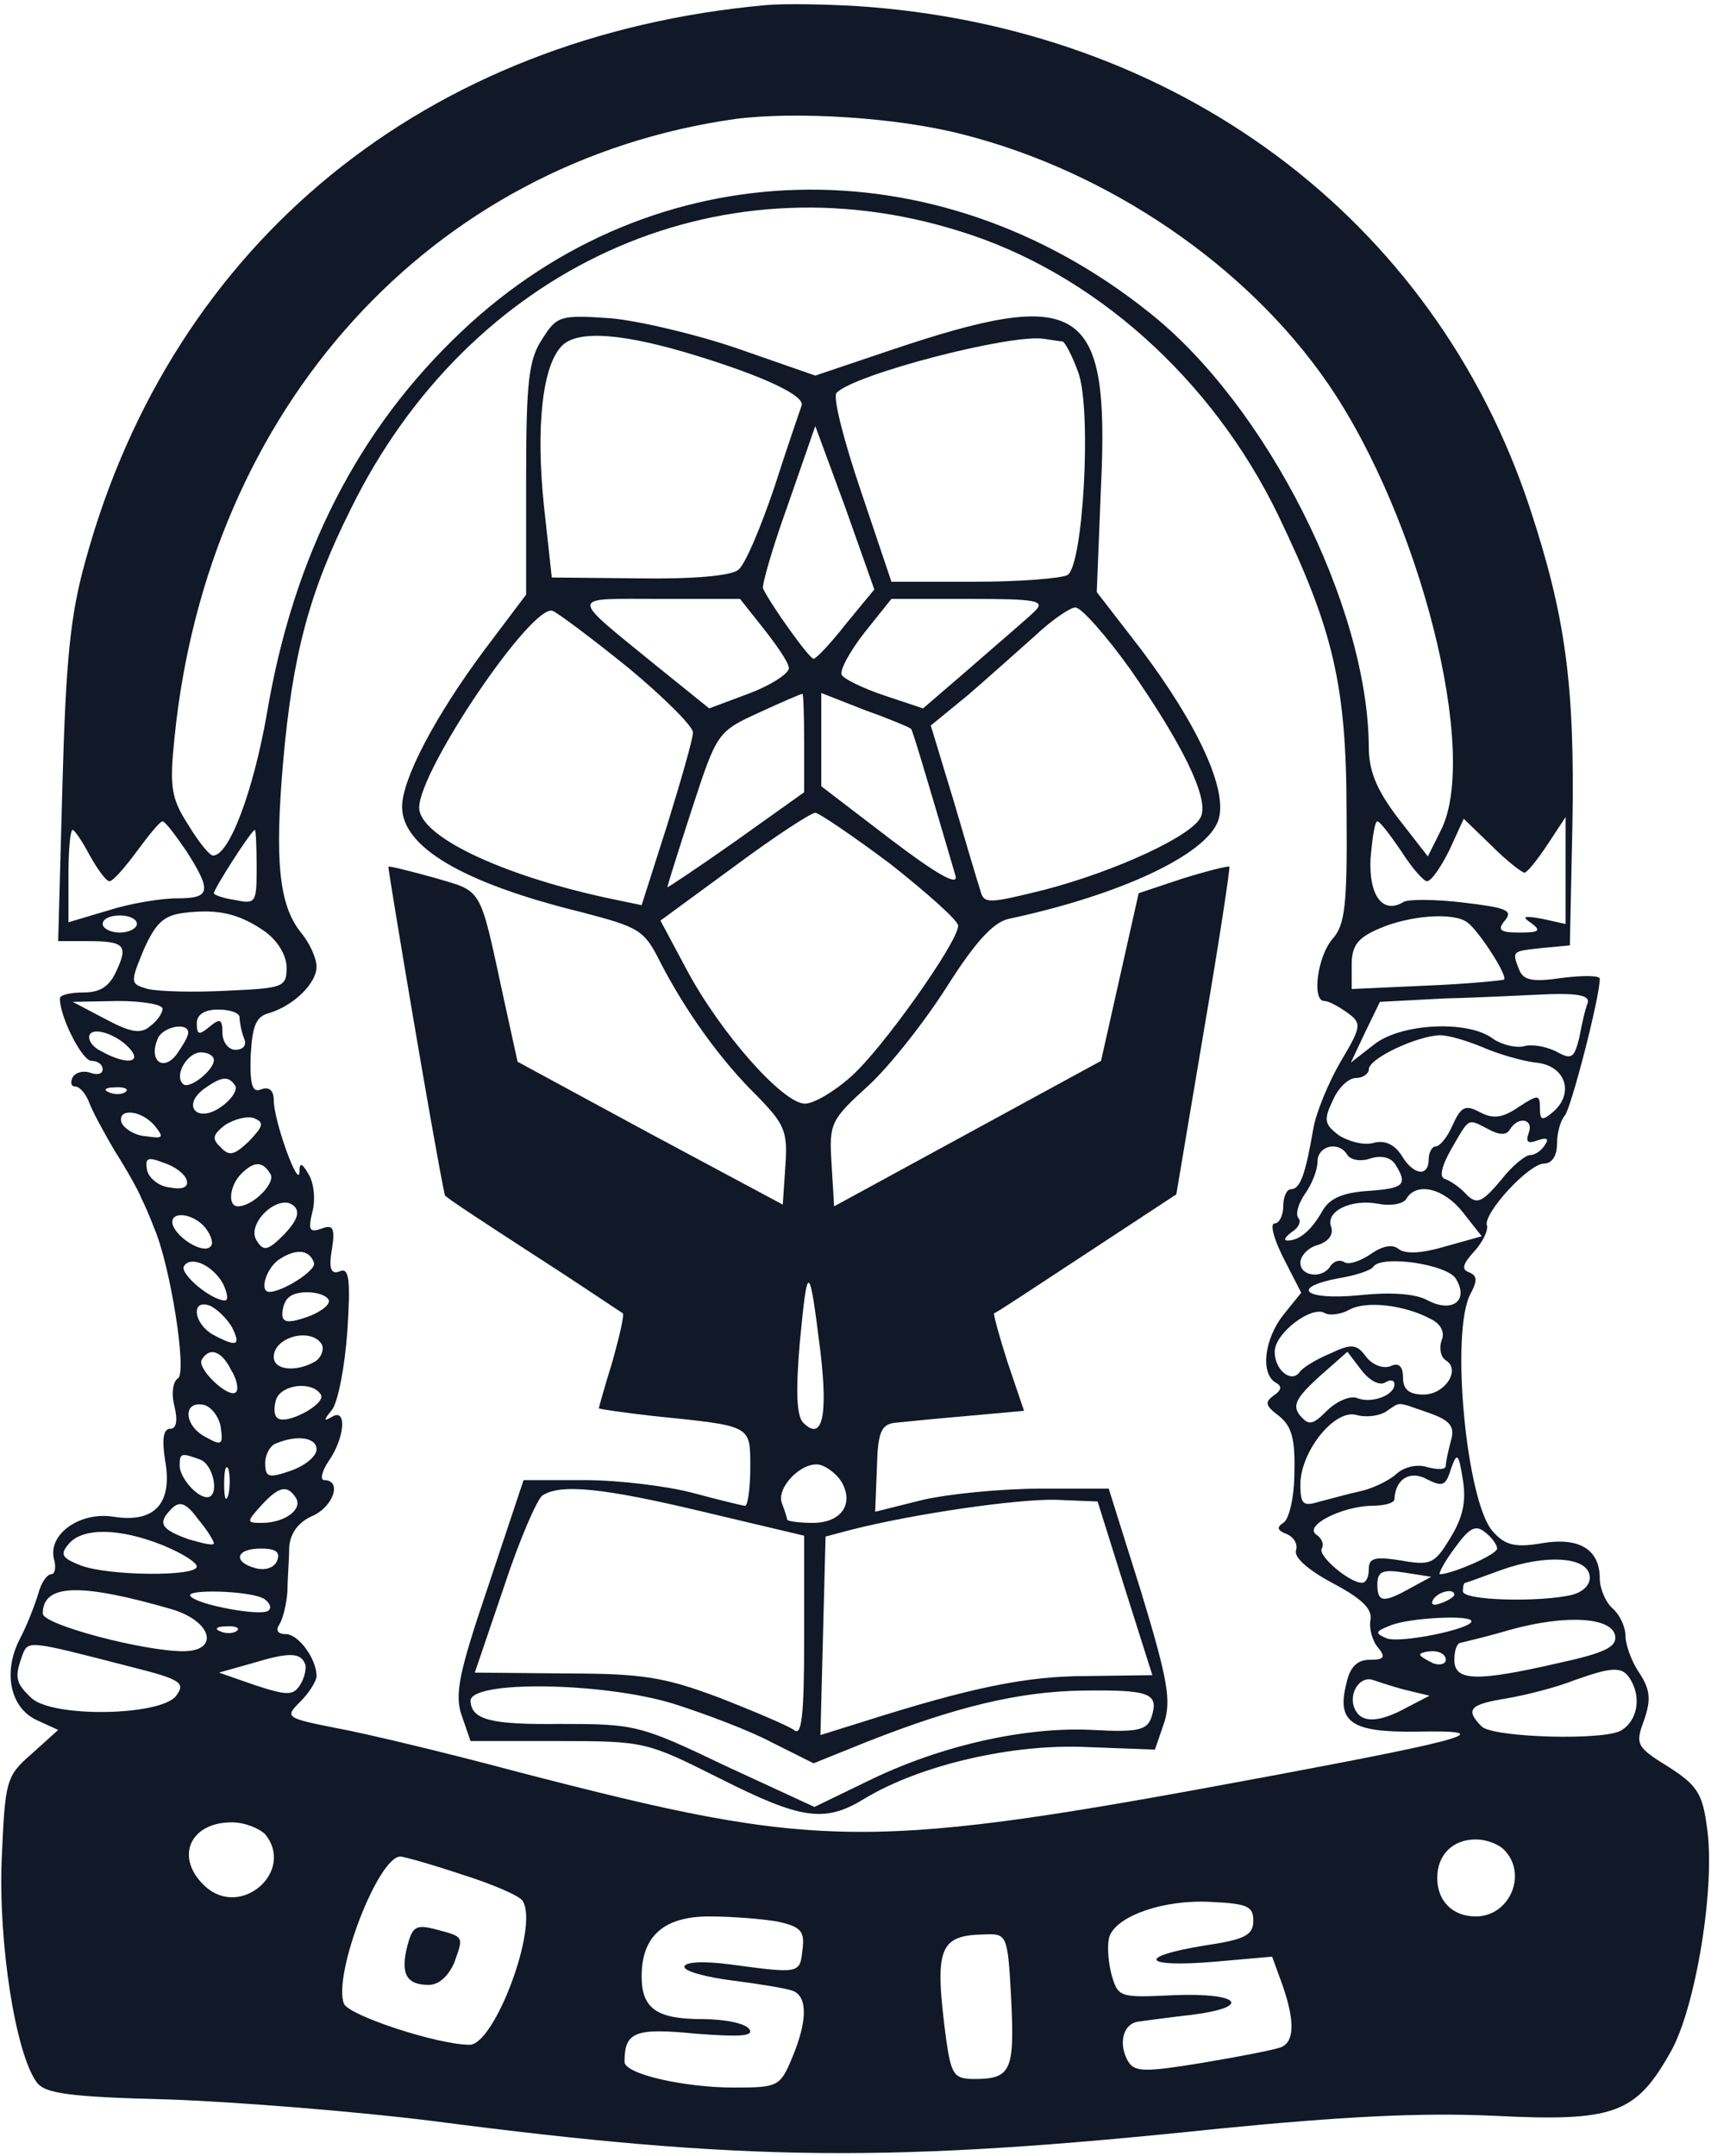 <?xml version="1.0" standalone="no"?>
<!DOCTYPE svg PUBLIC "-//W3C//DTD SVG 20010904//EN"
 "http://www.w3.org/TR/2001/REC-SVG-20010904/DTD/svg10.dtd">
<svg version="1.0" xmlns="http://www.w3.org/2000/svg"
 width="200pt" height="252pt" viewBox="0 0 200 252"
 preserveAspectRatio="xMidYMid meet">

<g transform="translate(0,252) scale(0.1,-0.1)"
fill="#111827" stroke="none">
<path d="M895 2514 c-397 -36 -693 -277 -795 -649 -18 -64 -23 -117 -27 -262
l-5 -183 34 0 c44 0 48 -5 34 -35 -8 -18 -19 -25 -38 -25 -16 0 -28 -3 -28 -7
0 -22 26 -73 37 -73 7 0 13 -4 13 -10 0 -5 -6 -7 -14 -4 -8 3 -17 1 -21 -5 -3
-6 -2 -11 3 -11 5 0 12 -8 16 -18 3 -9 17 -35 30 -57 14 -22 28 -47 31 -55 4
-8 11 -24 15 -35 19 -43 39 -170 28 -176 -6 -4 -8 -18 -4 -33 4 -17 2 -26 -5
-26 -8 0 -10 -12 -6 -37 9 -50 -12 -73 -59 -66 -40 7 -78 -20 -71 -49 3 -10 1
-18 -3 -18 -5 0 -12 -10 -15 -22 -4 -13 -13 -37 -22 -54 -20 -39 -11 -81 21
-95 l24 -11 -31 -28 c-30 -26 -31 -31 -35 -123 -4 -98 16 -227 41 -261 10 -13
37 -17 157 -20 80 -3 217 -14 305 -25 368 -48 538 -49 920 -9 143 14 235 19
321 15 141 -7 166 2 207 75 29 51 53 195 42 264 -5 38 -12 48 -45 69 -37 23
-39 26 -28 55 8 24 7 35 -6 55 -9 13 -16 33 -16 43 0 11 -7 25 -15 32 -8 7
-15 23 -15 35 0 34 -24 49 -69 41 -30 -5 -42 -2 -56 14 -31 34 -50 234 -26
278 8 15 8 21 -2 25 -9 3 -7 10 6 24 10 11 17 25 15 31 -4 14 49 72 67 72 9 0
15 9 15 23 0 13 4 27 9 33 7 7 41 138 41 160 0 4 -20 4 -44 1 -34 -5 -45 -3
-50 9 -9 23 -9 22 27 26 l32 3 3 140 c3 164 -8 245 -50 372 -112 338 -413 562
-788 586 -36 2 -83 3 -105 1z m230 -151 c170 -43 332 -153 427 -291 108 -157
178 -434 132 -523 l-15 -30 -35 45 c-25 33 -34 55 -34 83 -1 164 -119 399
-257 508 -249 199 -579 190 -803 -22 -121 -114 -197 -262 -228 -447 -16 -91
-44 -166 -63 -166 -4 0 -17 16 -29 36 -20 31 -22 44 -16 102 39 386 300 673
656 723 70 9 188 2 265 -18z m-4 -113 c157 -48 296 -173 373 -332 65 -135 80
-200 80 -349 1 -107 -2 -130 -16 -146 -18 -20 -25 -73 -10 -73 5 0 16 -6 26
-13 18 -13 18 -16 -7 -58 -14 -24 -29 -60 -32 -79 -9 -52 -15 -70 -26 -70 -5
0 -9 -9 -9 -20 0 -11 -5 -20 -10 -20 -6 0 -1 -18 10 -40 l21 -41 -21 -26 c-22
-28 -27 -68 -9 -79 8 -4 7 -9 -2 -15 -11 -8 -10 -12 6 -24 15 -12 19 -27 18
-66 0 -28 -6 -55 -13 -59 -8 -5 -7 -9 4 -13 9 -4 13 -12 11 -19 -3 -8 14 -23
42 -38 34 -18 47 -30 45 -43 -2 -10 2 -25 9 -33 9 -11 7 -14 -10 -14 -14 0
-23 -8 -27 -27 -12 -46 5 -58 82 -57 96 2 63 -8 -161 -50 -482 -90 -531 -90
-890 3 -82 22 -178 45 -211 51 -61 12 -61 13 -43 31 10 10 19 24 19 30 0 20
-21 49 -36 49 -10 0 -12 5 -7 12 4 7 8 24 9 38 0 14 2 37 2 51 1 17 11 30 27
37 25 11 35 42 14 42 -5 0 -3 10 5 22 19 27 22 63 4 52 -10 -6 -10 -4 0 8 7 9
15 50 18 92 4 61 2 75 -9 70 -10 -4 -13 3 -9 26 4 25 1 29 -12 24 -14 -5 -16
-2 -11 19 4 14 2 34 -4 44 -8 14 -11 15 -11 3 -1 -20 -30 60 -30 84 0 11 -5
16 -14 13 -11 -5 -14 4 -13 39 2 35 6 46 22 50 29 9 55 35 55 54 0 10 -8 28
-19 41 -25 32 -30 84 -20 199 11 124 30 197 79 295 138 281 427 414 711 325z
m-903 -725 c30 -47 28 -55 -11 -55 -19 0 -55 -6 -80 -14 l-47 -14 0 54 c0 30
2 54 5 54 2 0 11 -13 20 -30 9 -16 19 -30 23 -30 4 0 18 16 32 35 14 19 27 35
30 35 3 0 15 -16 28 -35z m1420 0 c12 -19 26 -35 30 -35 5 0 16 16 26 36 l17
37 33 -32 c17 -17 35 -31 38 -31 3 0 15 15 27 33 l21 32 0 -63 0 -62 -27 6
c-22 4 -25 3 -13 -5 12 -9 9 -11 -14 -11 -23 0 -26 3 -17 14 10 12 2 15 -48
21 -33 4 -64 4 -70 1 -24 -15 -41 6 -39 50 2 24 5 44 8 44 3 0 15 -16 28 -35z
m-1338 -19 c0 -41 -1 -43 -25 -38 -14 2 -25 6 -25 8 0 5 44 74 48 74 1 0 2
-20 2 -44z m10 -75 c15 -11 25 -28 25 -42 0 -23 -4 -24 -70 -27 -38 -2 -79 -1
-92 2 -21 6 -21 7 -5 46 14 31 23 40 47 43 40 5 65 -1 95 -22z m-150 9 c0 -5
-9 -10 -20 -10 -11 0 -20 5 -20 10 0 6 9 10 20 10 11 0 20 -4 20 -10z m1555 2
c13 -9 48 -63 43 -67 -2 -1 -42 -5 -90 -7 l-88 -4 0 28 c0 23 7 32 33 43 35
15 86 19 102 7z m141 -94 c-3 -7 -7 -25 -10 -41 -6 -24 -9 -26 -27 -16 -12 6
-29 9 -38 6 -10 -2 -26 2 -36 9 -29 22 -108 18 -139 -7 l-27 -21 17 36 17 35
76 4 c42 1 97 4 123 5 34 1 46 -2 44 -10z m-1666 -7 c0 -5 -6 -14 -14 -20 -11
-10 -23 -8 -53 8 l-38 20 53 1 c28 0 52 -4 52 -9z m90 -10 c0 -5 2 -16 5 -24
4 -8 0 -14 -10 -14 -8 0 -15 9 -15 20 0 16 -3 17 -15 7 -12 -10 -15 -10 -15 4
0 10 9 16 25 16 14 0 25 -4 25 -9z m-125 -41 c8 -13 -11 -13 -36 1 -11 5 -17
14 -14 20 7 10 39 -4 50 -21z m65 23 c0 -5 -7 -16 -14 -26 -16 -20 -32 -6 -22
18 5 15 36 21 36 8z m1513 -17 c18 -8 46 -16 62 -18 35 -3 46 -36 20 -58 -12
-10 -15 -10 -15 5 0 16 -2 16 -25 1 -19 -13 -30 -14 -45 -6 -17 9 -22 7 -32
-15 -6 -14 -15 -25 -20 -25 -4 0 -8 -7 -8 -15 0 -21 -18 -19 -32 5 -8 12 -19
18 -33 14 -11 -3 -29 2 -40 9 -17 13 -18 18 -7 41 6 14 18 26 27 26 8 0 15 5
15 10 0 13 56 39 83 40 11 0 33 -7 50 -14z m-1483 -15 c0 -12 -29 -35 -36 -28
-11 10 5 37 21 37 8 0 15 -4 15 -9z m25 -30 c3 -5 -5 -17 -17 -25 -27 -19 -46
1 -20 21 21 15 29 16 37 4z m-128 -7 c-3 -3 -12 -4 -19 -1 -8 3 -5 6 6 6 11 1
17 -2 13 -5z m34 -40 c11 -14 10 -15 -11 -12 -13 1 -25 9 -28 16 -5 17 23 15
39 -4z m110 -18 c-17 -16 -23 -18 -33 -7 -11 10 -9 15 5 26 11 7 26 11 34 8
12 -5 11 -9 -6 -27z m1449 14 c13 -7 21 -7 25 0 10 16 28 12 22 -4 -4 -11 -1
-13 10 -9 11 4 14 2 9 -5 -4 -7 -12 -12 -17 -12 -6 0 -22 -13 -35 -30 -22 -26
-28 -28 -40 -16 -7 8 -19 16 -25 18 -7 2 -4 15 8 36 21 36 18 35 43 22z m-165
-30 c4 -6 16 -8 27 -4 13 4 24 1 29 -7 15 -24 10 -28 -32 -31 -30 -2 -45 -9
-53 -23 -13 -23 -27 -35 -41 -35 -5 0 -3 4 5 10 8 5 11 12 8 16 -4 4 -1 16 7
28 8 11 15 28 15 38 0 19 25 25 35 8z m-1357 -29 c3 -8 -4 -12 -19 -9 -13 1
-25 11 -27 20 -3 15 1 16 19 9 13 -4 25 -13 27 -20z m98 7 c7 -10 -20 -38 -38
-38 -12 0 -10 24 4 38 15 15 25 15 34 0z m1394 -45 l22 -28 -43 -12 c-27 -8
-46 -9 -54 -3 -7 6 -19 4 -33 -6 -12 -8 -26 -13 -31 -9 -5 3 -12 1 -16 -5 -9
-15 -35 -12 -35 4 0 8 9 18 21 21 12 4 18 12 15 21 -7 18 23 33 55 27 15 -3
30 0 33 6 12 20 44 12 66 -16z m-1378 -26 c-19 -19 -24 -20 -32 -7 -13 20 27
57 44 40 7 -7 3 -17 -12 -33z m-92 8 c7 -9 10 -19 6 -22 -8 -9 -38 9 -44 25
-5 17 23 15 38 -3z m127 -41 c3 -9 -37 -34 -52 -34 -13 0 -3 30 13 39 19 12
34 10 39 -5z m-106 -25 c5 -11 6 -19 2 -19 -16 0 -53 31 -48 40 8 13 34 1 46
-21z m1441 6 c15 -25 -4 -40 -33 -25 -14 8 -43 10 -81 6 -63 -6 -81 9 -23 20
19 3 37 9 40 13 9 15 88 3 97 -14z m-1318 -24 c3 -5 -8 -14 -24 -20 -23 -8
-30 -7 -30 3 0 7 3 16 7 19 9 10 41 8 47 -2z m-113 -32 c11 -22 6 -24 -22 -9
-23 13 -26 42 -4 34 9 -4 20 -15 26 -25z m1402 9 c12 -6 16 -16 12 -25 -3 -9
-1 -19 5 -23 18 -11 -1 -40 -26 -40 -17 0 -24 6 -24 20 0 13 -5 18 -15 13 -9
-3 -21 2 -28 11 -11 15 -17 16 -42 4 -17 -7 -33 -17 -36 -22 -10 -13 -29 3
-29 24 0 22 44 55 59 45 6 -3 19 -1 28 4 19 11 65 6 96 -11z m-1297 -29 c3 -6
0 -15 -7 -20 -22 -13 -49 -11 -49 5 0 23 43 35 56 15z m-106 -30 c7 -11 9 -23
6 -26 -8 -9 -47 28 -40 38 9 15 23 10 34 -12z m1349 -15 c6 4 11 3 11 -2 0
-13 -27 -23 -44 -16 -8 3 -24 -4 -35 -15 -17 -17 -21 -17 -31 -6 -10 12 -5 21
21 45 l34 30 16 -21 c9 -12 21 -19 28 -15z m-1244 -14 c7 -11 -42 -37 -51 -27
-4 3 -4 13 -1 22 7 17 42 21 52 5z m-117 -38 c3 -21 1 -22 -17 -12 -26 13 -28
43 -3 38 9 -2 18 -14 20 -26z m1411 17 c26 -9 32 -16 27 -33 -3 -11 -6 -25 -6
-29 0 -5 -9 -5 -21 -2 -12 4 -27 1 -37 -8 -9 -8 -28 -17 -42 -20 -14 -3 -35
-9 -47 -12 -20 -6 -23 -4 -23 21 1 39 41 88 66 80 11 -3 26 -1 34 4 18 12 11
12 49 -1z m-1299 -43 c0 -8 -13 -19 -30 -25 -26 -9 -30 -8 -30 9 0 10 6 21 13
23 24 10 47 7 47 -7z m-136 -12 c16 -6 23 -44 8 -44 -12 0 -32 23 -32 37 0 15
2 15 24 7z m1461 -92 c-18 -30 -23 -32 -57 -26 -31 5 -38 3 -38 -10 0 -9 -3
-16 -8 -16 -15 0 -52 32 -47 40 3 5 0 12 -6 16 -16 10 28 33 64 34 15 0 27 3
27 8 1 23 18 34 38 23 18 -9 22 -8 28 12 7 20 9 19 14 -13 4 -25 0 -44 -15
-68z m-1428 51 c-3 -10 -5 -4 -5 12 0 17 2 24 5 18 2 -7 2 -21 0 -30z m79 -4
c8 -13 -13 -29 -40 -29 -18 0 -18 1 -1 20 21 23 31 25 41 9z m-96 -53 c0 -3
-13 0 -30 5 -33 12 -36 19 -19 36 9 9 17 6 30 -12 11 -13 19 -26 19 -29z
m1500 -6 c0 -7 -53 -30 -67 -30 -2 0 5 14 17 30 18 25 25 28 36 19 8 -6 14
-15 14 -19z m-1560 4 c22 -9 40 -20 40 -25 0 -12 -102 -11 -135 1 -23 9 -25
13 -15 25 16 20 60 19 110 -1z m134 -18 c-3 -8 -13 -12 -25 -9 -27 7 -24 23 6
23 17 0 23 -4 19 -14z m1534 -17 c2 -10 -6 -19 -20 -23 -37 -9 -128 -7 -128 4
0 6 1 10 3 10 1 0 20 7 42 15 50 18 99 16 103 -6z m-209 -15 c-32 -18 -39 -17
-39 4 0 15 6 18 31 14 l32 -5 -24 -13z m-1448 -25 c47 -14 56 -49 13 -49 -46
0 -164 31 -164 44 0 35 44 36 151 5z m108 12 c7 -5 9 -11 4 -14 -10 -6 -81 7
-90 17 -10 9 71 7 86 -3z m1391 5 c0 -2 -7 -7 -16 -10 -8 -3 -12 -2 -9 4 6 10
25 14 25 6z m20 -31 c0 -9 -83 -26 -99 -20 -14 6 -14 8 4 15 21 9 95 13 95 5z
m168 -17 c2 -13 -12 -20 -67 -32 -96 -22 -121 -21 -121 4 0 11 3 20 8 20 4 1
30 7 57 15 65 18 119 15 123 -7z m-1611 6 c-3 -3 -12 -4 -19 -1 -8 3 -5 6 6 6
11 1 17 -2 13 -5z m-125 -42 c60 -15 65 -19 54 -34 -18 -24 -147 -26 -170 -2
-18 17 -19 24 -10 49 7 18 6 18 126 -13z m205 2 c1 -5 -1 -15 -6 -23 -8 -13
-15 -13 -52 -1 l-43 15 39 11 c43 13 57 13 62 -2z m1333 6 c0 -5 -7 -7 -15 -4
-8 4 -15 8 -15 10 0 2 7 4 15 4 8 0 15 -4 15 -10z m218 -27 c10 -20 5 -44 -12
-55 -18 -13 -151 -9 -164 4 -20 20 -14 26 30 33 23 4 58 13 78 21 48 17 58 17
68 -3z m-262 -9 l25 -6 -27 -14 c-31 -17 -51 -18 -59 -4 -11 18 4 43 21 36 9
-3 27 -9 40 -12z m-1336 -168 c35 -43 -28 -99 -70 -61 -36 33 -19 75 31 75 15
0 32 -7 39 -14z m1448 -18 c28 -28 7 -78 -33 -78 -27 0 -45 18 -45 45 0 27 18
45 45 45 12 0 26 -5 33 -12z m-1218 -29 c35 -11 68 -25 71 -31 19 -30 -33
-168 -62 -168 -37 0 -141 34 -147 48 -13 34 40 172 66 172 4 0 36 -9 72 -21z
m925 -54 c0 -17 -10 -22 -57 -29 -80 -13 -73 -26 11 -19 l68 6 12 -33 c15 -43
14 -67 -2 -73 -8 -3 -49 -11 -91 -18 -67 -11 -79 -11 -87 1 -12 20 -7 44 11
47 8 1 36 5 63 8 71 9 57 26 -20 23 -65 -3 -66 -3 -74 25 -4 16 -5 36 -2 44 9
24 64 43 118 40 43 -2 50 -5 50 -22z m-556 -1 c27 -6 32 -11 29 -33 -3 -28 -3
-28 -85 -17 -31 4 -53 3 -53 -3 0 -5 25 -12 57 -16 31 -4 62 -9 70 -12 17 -7
17 -35 -1 -78 -14 -34 -17 -35 -68 -35 -59 0 -128 16 -128 30 0 35 12 40 83
33 52 -4 68 -3 63 5 -4 7 -29 12 -55 12 -53 0 -71 12 -71 50 0 47 26 70 79 70
27 0 63 -3 80 -6z m273 -91 c4 -83 0 -93 -43 -93 -24 0 -27 5 -33 46 -14 107
-9 122 45 123 26 1 27 0 31 -76z"/>
<path d="M634 2124 c-16 -24 -19 -49 -19 -164 l0 -135 -49 -65 c-58 -78 -96
-151 -96 -183 0 -47 71 -89 209 -123 69 -18 74 -21 93 -59 30 -58 71 -115 113
-156 32 -33 36 -41 33 -82 l-3 -45 -155 83 -155 84 -16 73 c-29 134 -24 125
-81 142 -29 8 -53 14 -54 13 -1 -1 54 -329 66 -384 0 -2 46 -32 103 -69 56
-36 103 -68 105 -69 2 -2 -4 -27 -12 -56 -9 -29 -16 -54 -16 -55 0 -1 28 -5
63 -9 116 -12 114 -10 114 -60 0 -25 -3 -45 -6 -45 -3 0 -31 7 -61 15 -30 8
-87 15 -127 15 l-71 0 -41 -123 c-35 -103 -40 -128 -31 -153 l10 -29 103 0
c101 0 103 -1 187 -43 97 -49 124 -53 171 -24 65 39 172 64 259 60 l80 -3 11
32 c8 26 4 50 -27 152 l-38 121 -80 0 c-45 0 -106 -6 -137 -13 l-56 -14 2 51
c1 42 5 51 21 53 10 1 49 5 85 8 l66 6 -19 56 c-10 31 -17 57 -16 58 2 0 50
32 108 70 l105 69 32 190 c18 105 31 191 30 193 -2 1 -26 -5 -55 -14 l-51 -17
-22 -98 -22 -98 -156 -85 -156 -85 -3 50 c-3 47 -1 51 43 91 25 23 66 75 92
116 33 52 54 75 72 79 131 28 231 75 245 115 12 34 -23 111 -91 201 l-51 66 5
124 c10 213 -23 234 -248 158 l-86 -29 -89 31 c-49 17 -117 33 -150 36 -59 4
-63 3 -80 -24z m181 -20 c81 -25 126 -47 122 -58 -2 -6 -17 -49 -32 -96 -16
-47 -34 -90 -42 -96 -8 -7 -53 -11 -116 -10 l-102 1 -9 82 c-10 94 -2 166 21
189 19 19 74 14 158 -12z m427 17 c3 -1 12 -18 19 -38 15 -47 5 -223 -13 -235
-7 -4 -56 -8 -110 -8 l-96 0 -36 107 c-20 59 -33 110 -28 114 22 22 204 69
242 63 8 -1 18 -3 22 -3z m-253 -330 c-18 -23 -35 -41 -38 -41 -5 0 -50 63
-59 82 -2 3 11 48 29 98 l32 92 35 -95 34 -96 -33 -40z m-97 -5 c15 -19 29
-39 30 -46 2 -6 -19 -20 -45 -30 l-48 -18 -62 50 c-103 84 -103 78 3 78 l95 0
27 -34z m318 20 c-8 -8 -41 -36 -73 -64 l-58 -50 -45 15 c-24 8 -47 19 -50 24
-3 5 9 27 26 49 l32 40 91 0 c78 0 89 -2 77 -14z m-475 -67 c41 -34 75 -68 75
-75 0 -8 -14 -56 -30 -108 l-30 -94 -43 9 c-123 27 -217 72 -217 105 0 44 132
239 156 230 7 -3 47 -33 89 -67z m586 -1 c60 -86 92 -150 83 -172 -8 -22 -99
-64 -183 -86 -65 -16 -71 -17 -75 -1 -3 9 -17 56 -31 104 l-27 89 44 36 c23
20 59 52 78 69 19 18 41 33 47 33 7 0 36 -33 64 -72z m-381 -86 l0 -58 -80
-57 c-44 -31 -80 -55 -80 -54 0 1 13 43 29 92 29 89 30 90 78 112 26 12 49 22
51 22 1 1 2 -25 2 -57z m125 16 c2 -3 13 -39 52 -172 3 -12 -22 2 -76 43 l-81
62 0 54 0 55 51 -20 c28 -10 52 -20 54 -22z m-24 -158 c43 -34 79 -66 79 -72
0 -19 -90 -146 -126 -177 -19 -17 -43 -31 -53 -31 -26 0 -99 83 -138 156 l-31
58 86 63 c47 35 90 63 95 63 4 0 44 -27 88 -60z m-82 -570 c9 -76 2 -105 -20
-83 -8 8 -9 37 -4 95 9 94 11 93 24 -12z m24 -151 c16 -26 1 -49 -33 -49 -16
0 -30 2 -30 4 0 2 -3 11 -6 19 -7 18 23 49 44 45 8 -2 19 -10 25 -19z m-161
-36 l118 -28 0 -119 c0 -93 -3 -116 -12 -108 -7 5 -47 22 -88 38 -64 24 -90
28 -180 28 l-105 1 34 100 c18 55 39 103 45 107 21 14 71 9 188 -19z m493 -90
l32 -101 -76 -1 c-71 0 -135 -13 -264 -54 l-48 -15 3 116 3 116 30 8 c75 19
194 36 239 35 l49 -2 32 -102z m-529 -134 c38 -12 91 -32 117 -46 l48 -24 62
25 c104 41 178 59 253 60 78 1 89 -3 80 -31 -5 -15 -15 -18 -69 -15 -78 4
-177 -18 -261 -59 l-64 -31 -104 48 c-100 48 -106 49 -193 49 -82 -1 -104 5
-105 27 0 24 153 22 236 -3z"/>
<path d="M476 245 c-8 -32 -1 -45 25 -45 12 0 23 10 30 26 11 31 12 30 -22 39
-23 6 -27 3 -33 -20z"/>
</g>
</svg>
